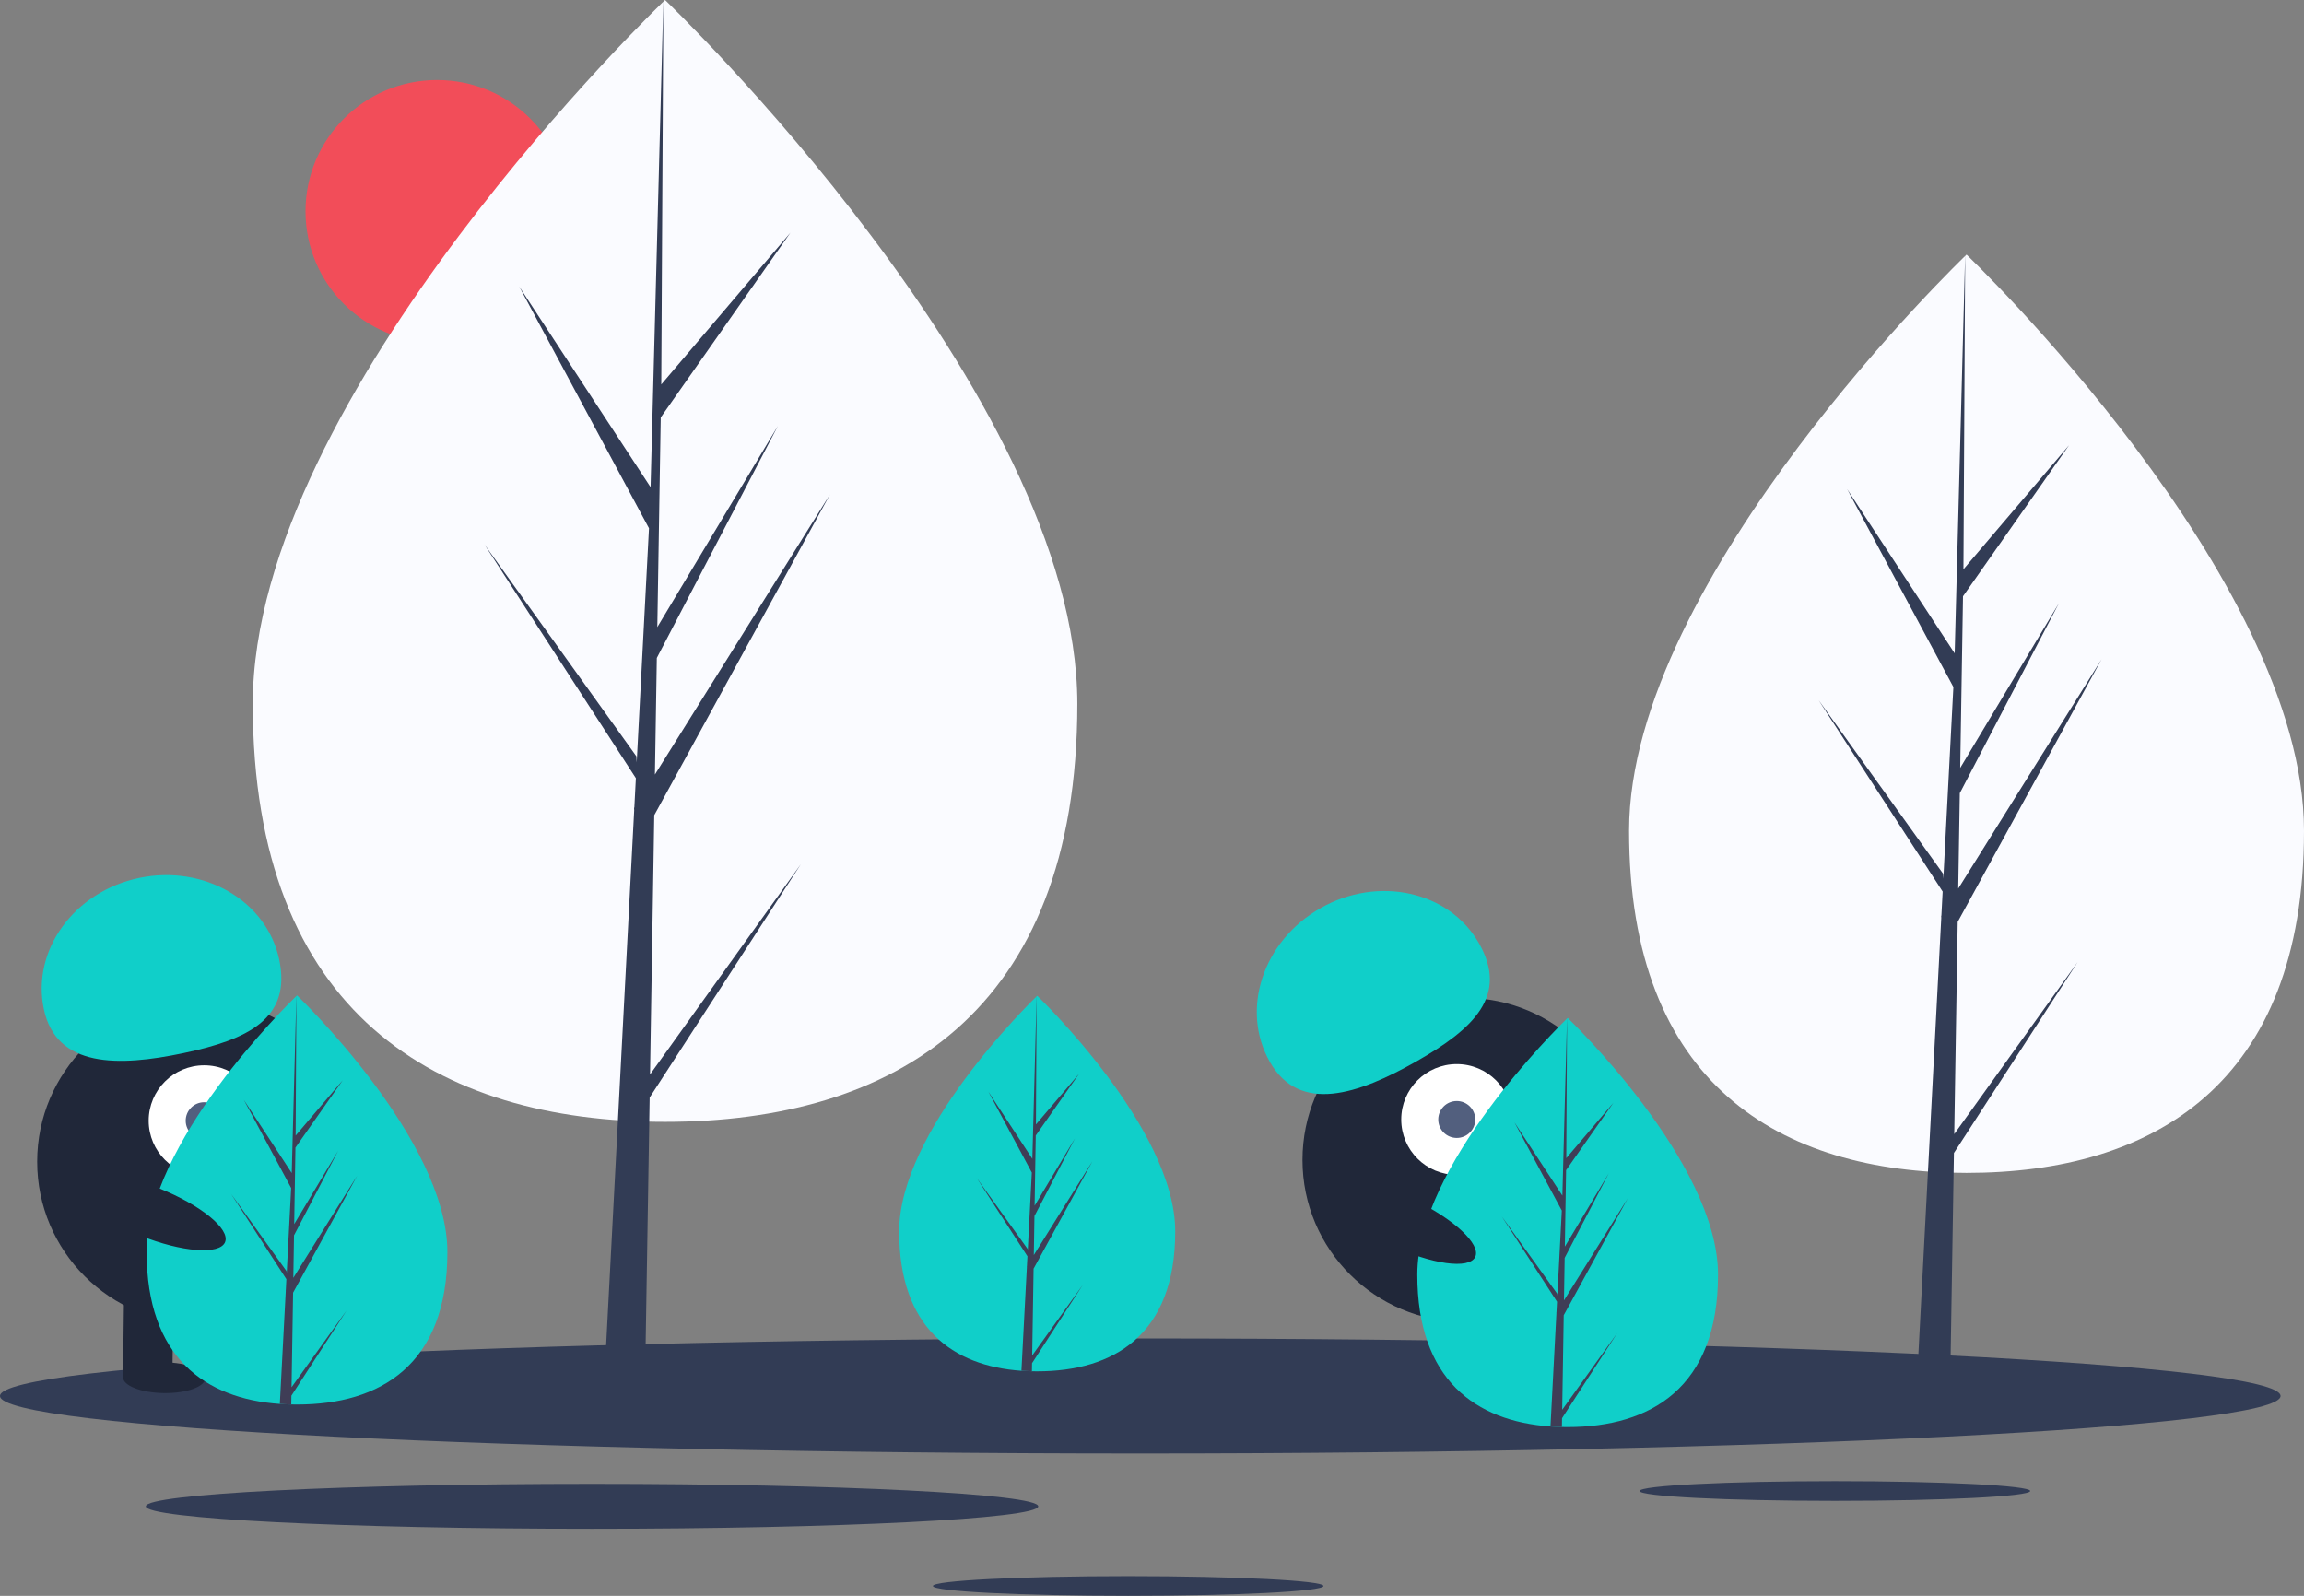 <svg width="358" height="248" viewBox="0 0 358 248" fill="none" xmlns="http://www.w3.org/2000/svg">
<rect x="0" y="0" width="358" height="248" fill="#808080" stroke="none"/>
<g clip-path="url(#clip0_1005_19216)">
<path d="M67.918 53.24C79.21 53.24 88.364 44.105 88.364 32.837C88.364 21.568 79.21 12.434 67.918 12.434C56.626 12.434 47.471 21.568 47.471 32.837C47.471 44.105 56.626 53.24 67.918 53.24Z" fill="#F24D59"/>
<path d="M167.397 109.387C167.397 157.53 138.716 174.339 103.337 174.339C67.958 174.339 39.278 157.53 39.278 109.387C39.278 61.245 103.337 0 103.337 0C103.337 0 167.397 61.245 167.397 109.387Z" fill="#FAFBFF"/>
<path d="M101.004 166.975L101.66 126.684L128.963 76.839L101.763 120.364L102.058 102.247L120.875 66.185L102.135 97.453L102.666 64.87L122.816 36.159L102.749 59.746L103.081 0L100.998 79.093L101.169 75.83L80.682 44.538L100.841 82.094L98.932 118.483L98.875 117.518L75.257 84.587L98.803 120.93L98.565 125.481L98.522 125.549L98.541 125.923L93.698 218.247H100.169L100.945 170.56L124.434 134.306L101.004 166.975Z" fill="#323C55"/>
<path d="M358 129.105C358 168.512 334.524 182.272 305.564 182.272C276.605 182.272 253.128 168.512 253.128 129.105C253.128 89.698 305.564 39.566 305.564 39.566C305.564 39.566 358 89.698 358 129.105Z" fill="#FAFBFF"/>
<path d="M303.654 176.243L304.191 143.264L326.54 102.463L304.275 138.09L304.517 123.261L319.92 93.741L304.581 119.336L305.015 92.665L321.509 69.165L305.083 88.472L305.354 39.566L303.649 104.308L303.79 101.637L287.02 76.022L303.521 106.764L301.958 136.551L301.911 135.76L282.579 108.805L301.853 138.553L301.657 142.278L301.623 142.335L301.639 142.64L297.674 218.212H302.971L303.606 179.178L322.833 149.502L303.654 176.243Z" fill="#323C55"/>
<path d="M177.178 225.875C275.03 225.875 354.356 221.873 354.356 216.937C354.356 212.001 275.03 208 177.178 208C79.325 208 0 212.001 0 216.937C0 221.873 79.325 225.875 177.178 225.875Z" fill="#323C55"/>
<path d="M285.113 233.233C301.873 233.233 315.459 232.548 315.459 231.703C315.459 230.857 301.873 230.172 285.113 230.172C268.353 230.172 254.767 230.857 254.767 231.703C254.767 232.548 268.353 233.233 285.113 233.233Z" fill="#323C55"/>
<path d="M175.302 247.999C192.062 247.999 205.648 247.314 205.648 246.468C205.648 245.623 192.062 244.938 175.302 244.938C158.542 244.938 144.955 245.623 144.955 246.468C144.955 247.314 158.542 247.999 175.302 247.999Z" fill="#323C55"/>
<path d="M91.991 237.584C130.281 237.584 161.321 236.019 161.321 234.087C161.321 232.156 130.281 230.59 91.991 230.59C53.7 230.59 22.66 232.156 22.66 234.087C22.66 236.019 53.7 237.584 91.991 237.584Z" fill="#323C55"/>
<path d="M31.016 205.714C44.955 205.714 56.254 194.438 56.254 180.529C56.254 166.62 44.955 155.344 31.016 155.344C17.077 155.344 5.777 166.62 5.777 180.529C5.777 194.438 17.077 205.714 31.016 205.714Z" fill="#202739"/>
<path d="M26.949 200.246L19.282 200.156L19.12 213.864L26.787 213.954L26.949 200.246Z" fill="#202739"/>
<path d="M42.283 200.426L34.616 200.336L34.454 214.043L42.121 214.134L42.283 200.426Z" fill="#2F2E41"/>
<path d="M31.896 214.173C31.912 212.853 29.064 211.749 25.536 211.708C22.007 211.666 19.134 212.703 19.118 214.023C19.103 215.344 21.951 216.448 25.479 216.489C29.008 216.531 31.881 215.494 31.896 214.173Z" fill="#202739"/>
<path d="M47.234 214.033C47.249 212.712 44.401 211.608 40.873 211.567C37.344 211.525 34.471 212.562 34.456 213.883C34.44 215.203 37.288 216.307 40.816 216.349C44.345 216.39 47.218 215.353 47.234 214.033Z" fill="#2F2E41"/>
<path d="M31.73 182.766C36.494 182.766 40.356 178.912 40.356 174.158C40.356 169.405 36.494 165.551 31.73 165.551C26.966 165.551 23.104 169.405 23.104 174.158C23.104 178.912 26.966 182.766 31.73 182.766Z" fill="white"/>
<path d="M31.73 177.027C33.318 177.027 34.605 175.743 34.605 174.158C34.605 172.574 33.318 171.289 31.73 171.289C30.142 171.289 28.855 172.574 28.855 174.158C28.855 175.743 30.142 177.027 31.73 177.027Z" fill="#525F7E"/>
<path d="M6.812 156.82C4.882 147.69 11.504 138.564 21.604 136.438C31.703 134.312 41.455 139.991 43.386 149.121C45.316 158.252 38.6 161.532 28.501 163.658C18.401 165.784 8.742 165.951 6.812 156.82Z" fill="#10CFC9"/>
<path d="M69.515 194.578C69.515 212.137 59.056 218.267 46.152 218.267C45.853 218.267 45.555 218.264 45.257 218.257C44.659 218.245 44.067 218.216 43.482 218.176C31.836 217.354 22.789 210.908 22.789 194.578C22.789 177.679 44.43 156.355 46.055 154.777L46.058 154.775C46.121 154.713 46.152 154.684 46.152 154.684C46.152 154.684 69.515 177.02 69.515 194.578Z" fill="#10CFC9"/>
<path d="M45.301 215.581L53.846 203.666L45.279 216.889L45.257 218.257C44.659 218.245 44.066 218.216 43.481 218.176L44.403 200.61L44.395 200.473L44.411 200.448L44.498 198.789L35.91 185.533L44.525 197.544L44.545 197.897L45.241 184.624L37.889 170.926L45.331 182.294L46.055 154.777L46.058 154.684V154.775L45.937 176.473L53.256 167.871L45.907 178.343L45.714 190.226L52.547 178.821L45.685 191.975L45.577 198.581L55.498 182.708L45.54 200.887L45.301 215.581Z" fill="#3F3D56"/>
<path d="M227.62 205.441C241.559 205.441 252.859 194.165 252.859 180.256C252.859 166.346 241.559 155.07 227.62 155.07C213.681 155.07 202.382 166.346 202.382 180.256C202.382 194.165 213.681 205.441 227.62 205.441Z" fill="#202739"/>
<path d="M229.775 200.272L222.446 202.52L226.481 215.623L233.81 213.375L229.775 200.272Z" fill="#2F2E41"/>
<path d="M244.432 195.78L237.103 198.027L241.139 211.131L248.468 208.883L244.432 195.78Z" fill="#2F2E41"/>
<path d="M233.339 216.186C236.712 215.152 239.132 213.29 238.743 212.028C238.354 210.765 235.305 210.581 231.932 211.615C228.558 212.65 226.139 214.512 226.528 215.774C226.917 217.036 229.966 217.221 233.339 216.186Z" fill="#2F2E41"/>
<path d="M247.904 211.389C251.277 210.355 253.696 208.493 253.307 207.231C252.919 205.969 249.869 205.784 246.496 206.818C243.123 207.853 240.704 209.715 241.092 210.977C241.481 212.239 244.531 212.424 247.904 211.389Z" fill="#2F2E41"/>
<path d="M226.354 182.578C231.118 182.578 234.98 178.725 234.98 173.971C234.98 169.217 231.118 165.363 226.354 165.363C221.59 165.363 217.728 169.217 217.728 173.971C217.728 178.725 221.59 182.578 226.354 182.578Z" fill="white"/>
<path d="M226.354 176.84C227.942 176.84 229.23 175.555 229.23 173.971C229.23 172.386 227.942 171.102 226.354 171.102C224.766 171.102 223.479 172.386 223.479 173.971C223.479 175.555 224.766 176.84 226.354 176.84Z" fill="#525F7E"/>
<path d="M197.323 165.041C192.694 156.933 196.212 146.227 205.181 141.129C214.149 136.03 225.172 138.47 229.801 146.578C234.43 154.686 229.037 159.854 220.069 164.952C211.1 170.051 201.953 173.15 197.323 165.041Z" fill="#10CFC9"/>
<path d="M182.609 191.364C182.609 207.481 173.007 213.109 161.163 213.109C160.888 213.109 160.614 213.106 160.341 213.1C159.792 213.088 159.248 213.062 158.711 213.026C148.021 212.271 139.716 206.354 139.716 191.364C139.716 175.851 159.582 156.277 161.074 154.828L161.076 154.826C161.134 154.77 161.163 154.742 161.163 154.742C161.163 154.742 182.609 175.246 182.609 191.364Z" fill="#10CFC9"/>
<path d="M160.381 210.643L168.225 199.706L160.361 211.844L160.341 213.1C159.792 213.088 159.248 213.062 158.711 213.026L159.557 196.9L159.55 196.775L159.564 196.752L159.644 195.229L151.761 183.061L159.669 194.086L159.687 194.41L160.326 182.226L153.577 169.652L160.408 180.088L161.074 154.828L161.076 154.742V154.826L160.965 174.744L167.684 166.848L160.938 176.46L160.76 187.369L167.033 176.9L160.734 188.974L160.635 195.038L169.742 180.467L160.601 197.154L160.381 210.643Z" fill="#3F3D56"/>
<path d="M266.95 198.082C266.95 215.641 256.49 221.771 243.587 221.771C243.288 221.771 242.989 221.768 242.691 221.761C242.094 221.748 241.501 221.72 240.916 221.68C229.271 220.858 220.224 214.412 220.224 198.082C220.224 181.183 241.864 159.859 243.49 158.281L243.493 158.278C243.555 158.217 243.587 158.188 243.587 158.188C243.587 158.188 266.95 180.524 266.95 198.082Z" fill="#10CFC9"/>
<path d="M242.736 219.085L251.28 207.17L242.714 220.393L242.691 221.761C242.094 221.748 241.501 221.72 240.916 221.68L241.837 204.114L241.83 203.977L241.846 203.952L241.933 202.293L233.345 189.037L241.96 201.048L241.98 201.4L242.676 188.128L235.324 174.43L242.765 185.798L243.49 158.281L243.493 158.188V158.278L243.372 179.977L250.691 171.375L243.342 181.847L243.148 193.73L249.982 182.325L243.12 195.479L243.012 202.085L252.933 186.212L242.975 204.391L242.736 219.085Z" fill="#3F3D56"/>
<path d="M229.223 195.33C230.161 193.357 225.816 189.342 219.519 186.362C213.222 183.382 207.357 182.565 206.42 184.538C205.482 186.51 209.827 190.525 216.124 193.506C222.421 196.486 228.286 197.303 229.223 195.33Z" fill="#202739"/>
<path d="M34.975 193.025C35.789 190.998 31.205 187.258 24.736 184.67C18.267 182.083 12.363 181.628 11.549 183.655C10.735 185.681 15.319 189.422 21.788 192.009C28.257 194.597 34.161 195.051 34.975 193.025Z" fill="#202739"/>
</g>
<defs>
<clipPath id="clip0_1005_19216">
<rect width="358" height="248" fill="white"/>
</clipPath>
</defs>
</svg>
